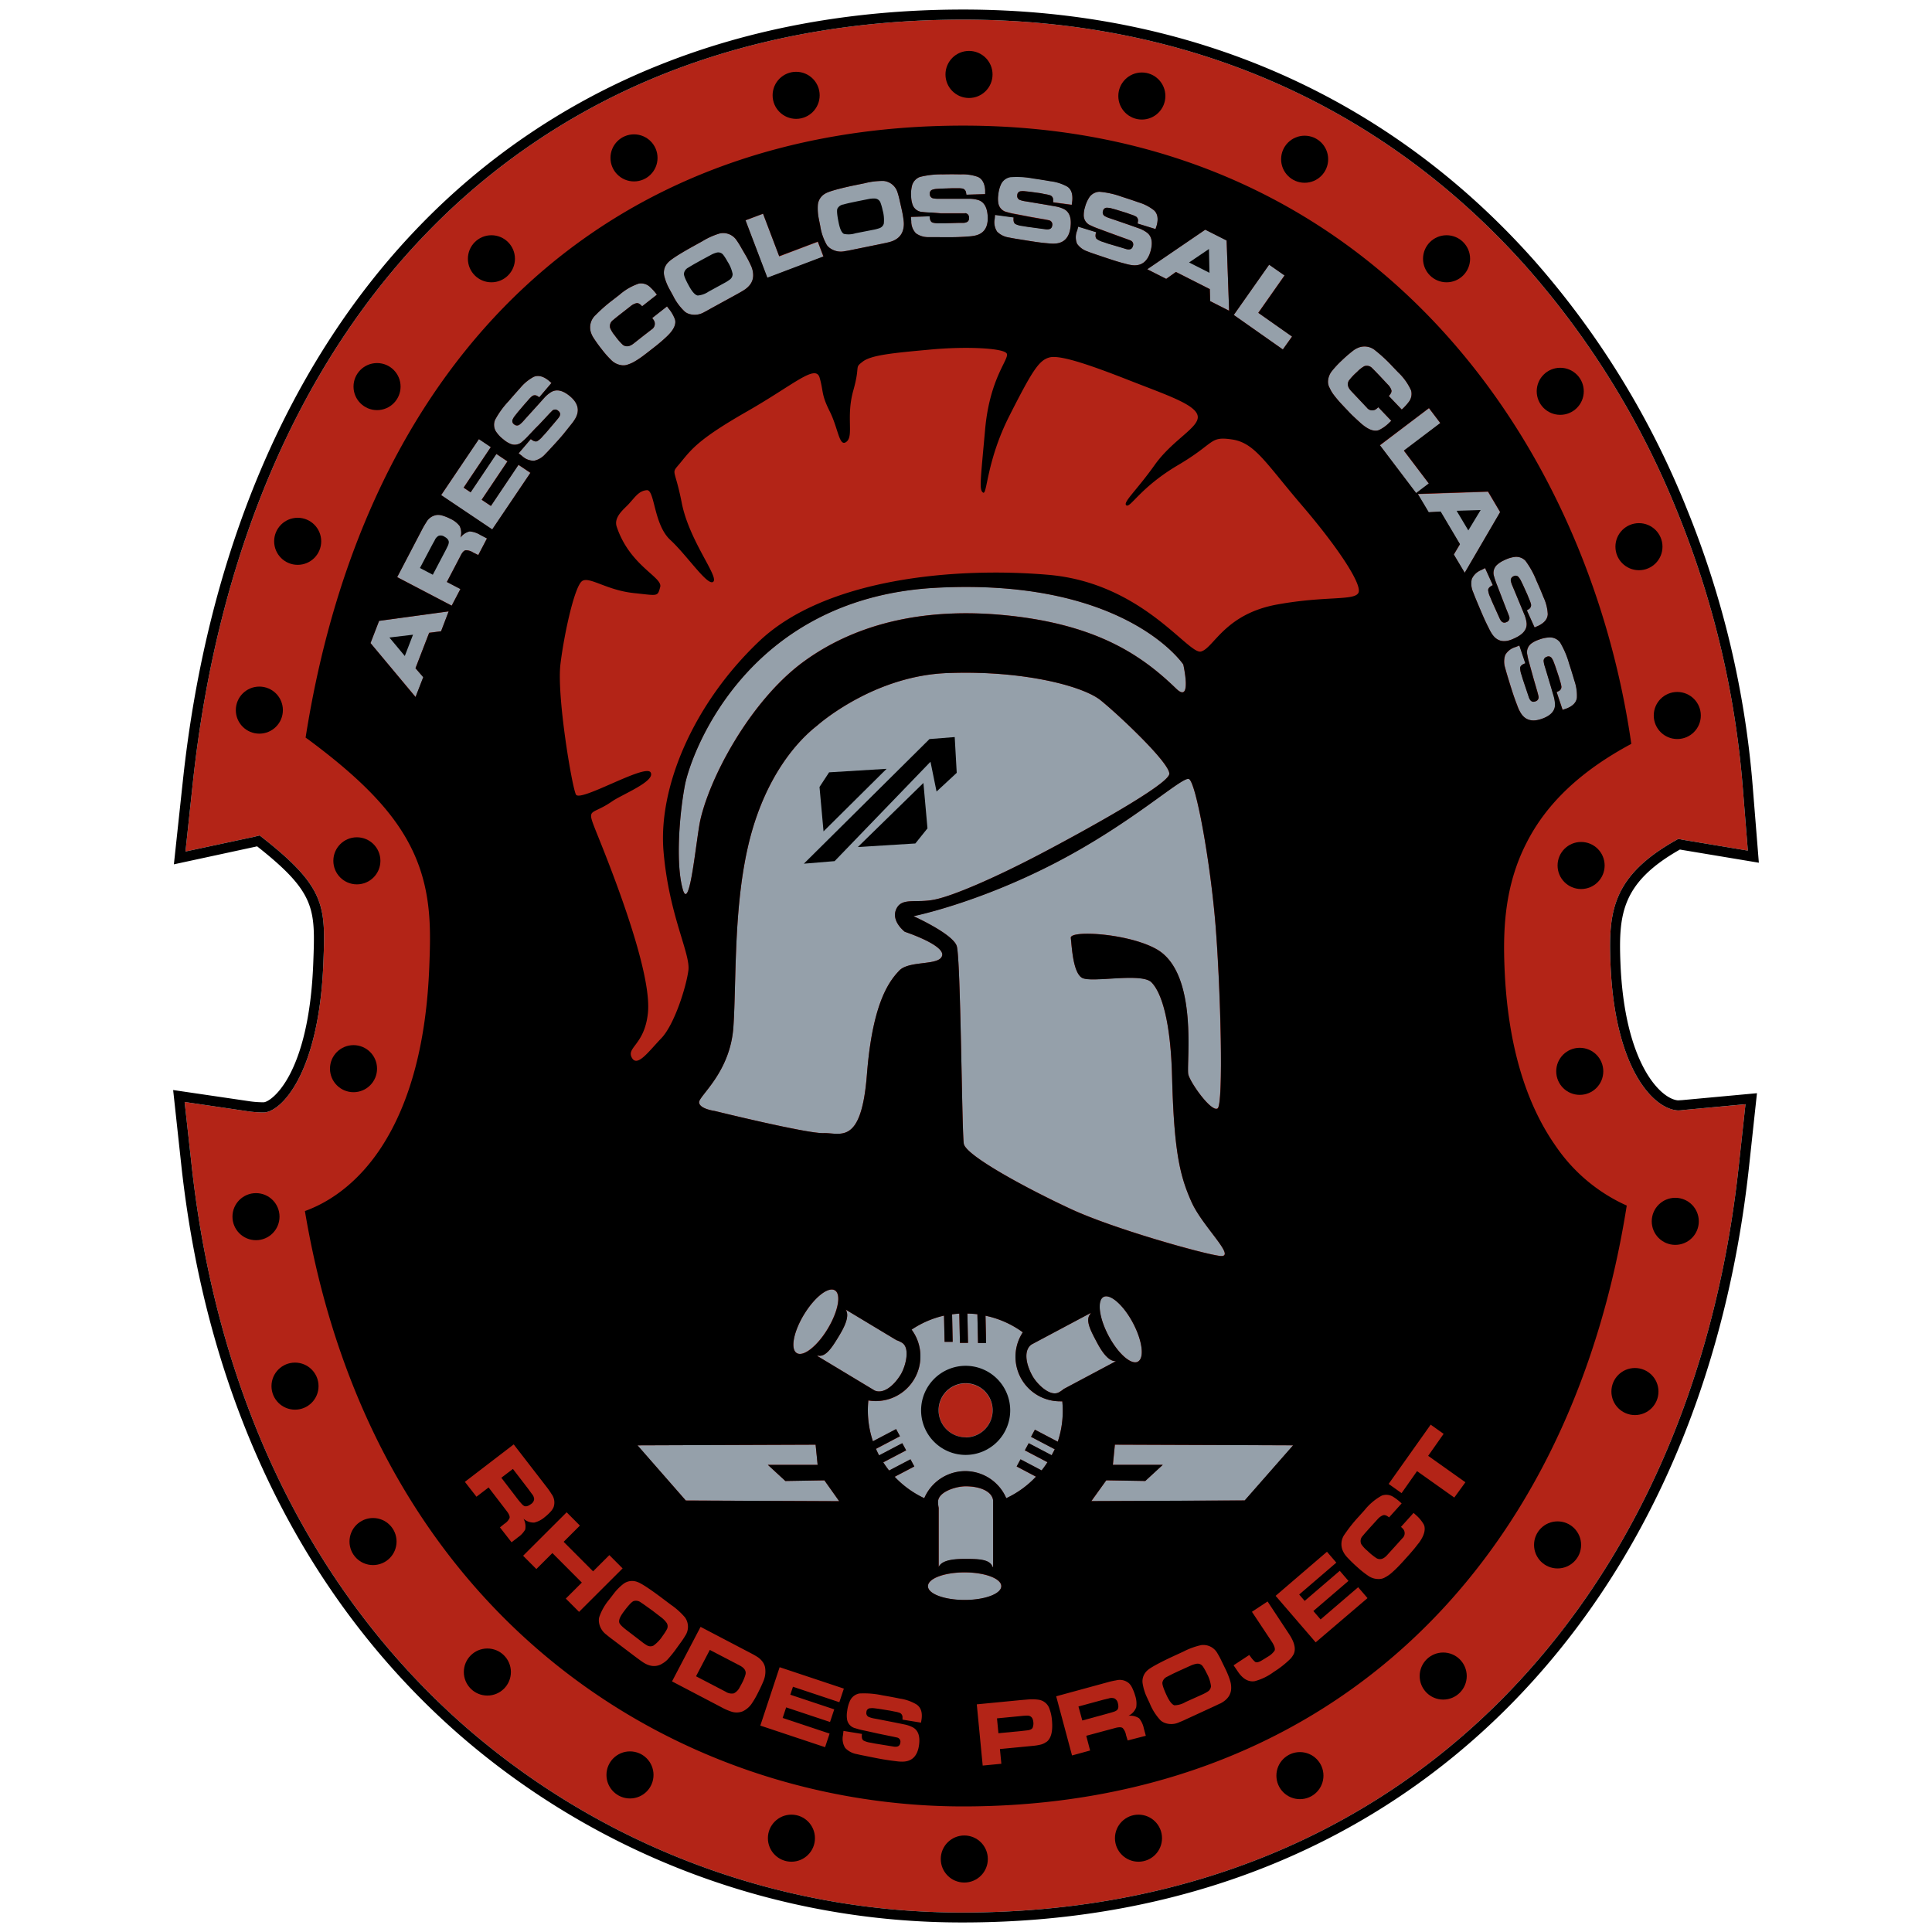 <svg xmlns="http://www.w3.org/2000/svg" viewBox="0 0 500 500"><defs><style>.cls-1{fill:#b32417;}.cls-2{fill:#95a0aa;}</style></defs><title>rhodes-project_COLOR</title><g id="n7"><path class="cls-1" d="M451.73,285.78,450,301.65c-6,55.92-27.19,103.63-61.22,138-35.86,36.19-84.11,55.31-139.54,55.31a195.33,195.33,0,0,1-128.71-48C80.81,412.2,56.29,362.08,49.64,302l-1.86-16.81,16.73,2.46a28.42,28.42,0,0,0,3.71.25c4.38,0,14.37-9.77,15.47-38.8.55-14.53.74-19.42-16-32.5l-.5-.39-.62.16-.88.21L48,220.37l1.93-18c6.31-58.63,27.26-107.79,60.6-142.18a175.42,175.42,0,0,1,60.67-40.81C194.75,9.9,221,5.08,249.27,5.08c58.12,0,108.53,22.13,145.77,64a219.29,219.29,0,0,1,39.15,63.64A239,239,0,0,1,451,203.47l1.34,16.67-16.5-2.75-1-.19-.48-.1-.43.24c-16.73,9.33-17.65,18.63-17.15,31.74,1,27.31,11,37.86,17.38,38.29h.12c.24,0,.67,0,1.32-.1Z"/></g><g id="n6"><path class="cls-1" d="M133.93,397.93l-1.55,1.19-3-3.85,1.14-.93a3.52,3.52,0,0,0,1.34-1.48q.18-.64-.73-1.81l-4.69-6.12-3.14,2.4-3-3.85,12.64-9.69L141.6,385a18.29,18.29,0,0,1,1.12,1.63,3.67,3.67,0,0,1,.56,3.39,3.88,3.88,0,0,1-.61,1,12.22,12.22,0,0,1-1.73,1.64,6.4,6.4,0,0,1-2.68,1.38,4,4,0,0,1-2.78-1,4.16,4.16,0,0,1,.44,2.81A6.08,6.08,0,0,1,133.93,397.93Z"/><polygon class="cls-1" points="146.42 413.69 150.57 409.56 142.95 401.91 138.8 406.05 135.37 402.62 146.64 391.37 150.07 394.81 145.86 399.01 153.48 406.65 157.69 402.45 161.12 405.88 149.85 417.13 146.42 413.69"/><path class="cls-1" d="M171.32,430.58q-2.43,1.38-5.19-.6-.4-.26-2-1.46l-5.55-4.2q-.94-.69-1.62-1.27a4.81,4.81,0,0,1-1.94-3.19,3.56,3.56,0,0,1,.05-1.33,14.17,14.17,0,0,1,2.56-4.54l1.26-1.64a13.55,13.55,0,0,1,2.51-2.51,3.74,3.74,0,0,1,3.41-.5q1.4.41,6,3.83l2.79,2.1a18.71,18.71,0,0,1,3.67,3.29,4.17,4.17,0,0,1,.1,4.7,21.49,21.49,0,0,1-1.29,1.93l-1.54,2.13q-1,1.29-1.76,2.13A6.06,6.06,0,0,1,171.32,430.58Z"/><path class="cls-1" d="M194.47,441a5.86,5.86,0,0,1-2.28,1.9,4.32,4.32,0,0,1-2.9.07,15.4,15.4,0,0,1-2.71-1.2l-12.66-6.63,7.39-14.11,13.12,6.87q.86.45,1.51.86a4.89,4.89,0,0,1,1.23,1.08,3.65,3.65,0,0,1,.82,1.63,6.36,6.36,0,0,1-.42,3.61q-.56,1.38-1.57,3.34A21.48,21.48,0,0,1,194.47,441Z"/><polygon class="cls-1" points="215.9 442.42 214.81 445.69 203.46 441.9 202.55 444.63 214.7 448.68 213.53 452.21 196.77 446.62 201.81 431.51 218.43 437.05 217.25 440.57 205.24 436.57 204.55 438.63 215.9 442.42"/><path class="cls-1" d="M238.52,444.8l-.17,1.06-4.79-.78,0-.59a1.21,1.21,0,0,0-.66-1.14,6.94,6.94,0,0,0-1.34-.35l-1.29-.26-2.8-.45-1.25-.16a4.18,4.18,0,0,0-1,0,1,1,0,0,0-1,1,1.1,1.1,0,0,0,.78,1.32,5.87,5.87,0,0,0,1,.29l1.24.23,4.39.86,2.55.52a8.22,8.22,0,0,1,2,.7q2.22,1.17,1.61,4.9-.7,4.14-4.55,4a10.79,10.79,0,0,1-1.39-.12q-1.58-.18-3.19-.45t-5.16-1q-1-.19-1.77-.38a5.37,5.37,0,0,1-3-1.59,4.47,4.47,0,0,1-.58-3.3l.13-1.11,4.79.78q-.19,1.27.38,1.7a5.3,5.3,0,0,0,1.76.55l1.35.26,3.51.57,1.27.21q1.5.2,1.65-1a1.1,1.1,0,0,0-.8-1.35l-1-.22-1-.2-2.86-.59-1.39-.31-2.39-.52a17.77,17.77,0,0,1-2.19-.57,2.82,2.82,0,0,1-2.17-2.43,6.83,6.83,0,0,1,.06-2.09,8.4,8.4,0,0,1,.84-2.83,3.32,3.32,0,0,1,2.34-1.65,22.43,22.43,0,0,1,5.92.48q2.38.4,4.5.84a11.71,11.71,0,0,1,4.3,1.5Q238.83,442.19,238.52,444.8Z"/><path class="cls-1" d="M270.85,450.8a4.31,4.31,0,0,1-1.84.8,12.66,12.66,0,0,1-1.52.24l-8.71.84.37,3.81-4.83.47-1.53-15.85,11.5-1.11,2-.17a11.68,11.68,0,0,1,2.35.07,3.49,3.49,0,0,1,3,2.48,10.87,10.87,0,0,1,.6,2.77Q272.65,449.44,270.85,450.8Z"/><path class="cls-1" d="M291.84,450.46l-.43-1.41a3.52,3.52,0,0,0-.86-1.8q-.52-.41-2,0l-7.43,2,1,3.81-4.68,1.28L273.34,439l13.56-3.7a18.41,18.41,0,0,1,1.93-.42,3.67,3.67,0,0,1,3.36.76,3.9,3.9,0,0,1,.73,1,12.22,12.22,0,0,1,.87,2.22,6.39,6.39,0,0,1,.26,3,4,4,0,0,1-2,2.18,4.17,4.17,0,0,1,2.76.66,6.07,6.07,0,0,1,1.22,2.64l.51,1.88Z"/><path class="cls-1" d="M315.66,440.94q-.42.23-2.23,1.06l-6.32,2.91q-1.05.51-1.88.82a4.82,4.82,0,0,1-3.73.2,3.54,3.54,0,0,1-1.15-.68,14.16,14.16,0,0,1-2.79-4.4L296.7,439a13.57,13.57,0,0,1-1-3.4,3.74,3.74,0,0,1,1.18-3.24q1-1,6.21-3.47l3.17-1.46a18.75,18.75,0,0,1,4.63-1.68,4.17,4.17,0,0,1,4.19,2.14,21.75,21.75,0,0,1,1.09,2.05l1.15,2.36q.67,1.47,1,2.56a6.07,6.07,0,0,1,.31,1.83Q318.7,439.45,315.66,440.94Z"/><path class="cls-1" d="M334.71,428.28a4.46,4.46,0,0,1-.79,1.09,24.83,24.83,0,0,1-4.27,3.36,14.46,14.46,0,0,1-4.94,2.4q-2.5.38-4.46-2.65l-1-1.46,4.05-2.67.34.44a6.75,6.75,0,0,0,1.19,1.34q.56.33,1.7-.36.88-.52,1.52-.94a5.41,5.41,0,0,0,1.8-1.58q.33-.68-.64-2.23L324,417.13l4.05-2.67,5.17,7.84q.55.84.74,1.15Q335.74,426.41,334.71,428.28Z"/><polygon class="cls-1" points="340.51 425.07 330.13 412.99 343.43 401.58 345.84 404.4 336.24 412.64 337.65 414.3 346.73 406.5 348.97 409.12 339.9 416.91 341.77 419.09 351.49 410.75 353.91 413.57 340.51 425.07"/><path class="cls-1" d="M367.08,399.48q-.87,1.18-1.86,2.3-.41.49-1.24,1.4-1.45,1.62-2.22,2.4t-1.56,1.47a8.4,8.4,0,0,1-1.61,1.13,3.25,3.25,0,0,1-1.9.5,4.6,4.6,0,0,1-2.55-.81,24.94,24.94,0,0,1-2.85-2.26,36.73,36.73,0,0,1-2.66-2.59,5.84,5.84,0,0,1-1-1.44,4.28,4.28,0,0,1,.4-4.51,38.81,38.81,0,0,1,3.69-4.62l1.48-1.65a14.76,14.76,0,0,1,4.44-3.72,3.38,3.38,0,0,1,2.82.26,13.39,13.39,0,0,1,2.29,1.78l-3.25,3.61q-.93-.77-1.57-.55a3.6,3.6,0,0,0-1.38,1l-2,2.2q-1.52,1.69-1.83,2.1a1.9,1.9,0,0,0-.41,2.18,8,8,0,0,0,1.58,1.71,15.61,15.61,0,0,0,2.39,1.94q1.35.7,2.71-.81l2.16-2.38,1.8-2a1.72,1.72,0,0,0,.06-2.53l-.42-.41,3.25-3.61.58.52a9.58,9.58,0,0,1,2,2.37,2.17,2.17,0,0,1,.29,1Q368.83,397.15,367.08,399.48Z"/><polygon class="cls-1" points="376.38 387.6 366.74 380.77 362.71 386.45 359.35 384.08 370.23 368.74 373.59 371.12 369.55 376.81 379.19 383.64 376.38 387.6"/></g><g id="n5"><polygon class="cls-2" points="388.23 132.56 379.06 148.27 376.24 143.54 377.82 140.87 372.79 132.43 369.71 132.6 366.89 127.88 385.07 127.27 388.23 132.56"/><polygon class="cls-2" points="369.81 105.65 372.75 109.52 363.33 116.66 369.77 125.16 366.5 127.65 357.12 115.27 369.81 105.65"/><path class="cls-2" d="M343.7,98.51a4.6,4.6,0,0,1,1-2.48,24.92,24.92,0,0,1,2.48-2.67A36.65,36.65,0,0,1,350,90.9a5.82,5.82,0,0,1,1.51-.91,4.28,4.28,0,0,1,4.46.75,38.74,38.74,0,0,1,4.32,4l1.53,1.6a14.78,14.78,0,0,1,3.37,4.71,3.38,3.38,0,0,1-.47,2.79,13.43,13.43,0,0,1-1.95,2.15l-3.35-3.51q.84-.87.67-1.52a3.6,3.6,0,0,0-.94-1.46l-2-2.14q-1.56-1.64-1.95-2a1.91,1.91,0,0,0-2.14-.58,8,8,0,0,0-1.83,1.45,15.66,15.66,0,0,0-2.12,2.24q-.8,1.29.6,2.76l2.2,2.33,1.84,1.95a1.72,1.72,0,0,0,2.52.26l.44-.38,3.35,3.51-.57.54a9.54,9.54,0,0,1-2.51,1.81,2.16,2.16,0,0,1-1,.21q-1.61,0-3.8-1.93-1.11-1-2.16-2-.46-.44-1.3-1.34-1.51-1.57-2.23-2.39t-1.35-1.66a8.39,8.39,0,0,1-1-1.69A3.25,3.25,0,0,1,343.7,98.51Z"/><polygon class="cls-2" points="328.45 68.48 332.42 71.27 325.63 80.94 334.36 87.08 332 90.44 319.3 81.51 328.45 68.48"/><polygon class="cls-2" points="317.44 62.22 318.09 80.4 313.18 77.91 313.09 74.81 304.33 70.37 301.81 72.16 296.9 69.67 311.94 59.43 317.44 62.22"/><path class="cls-2" d="M278.75,59.71l.28-1.08,4.64,1.43q-.37,1.23.14,1.74a5.32,5.32,0,0,0,1.67.79l1.31.45,3.4,1,1.23.38q1.46.41,1.77-.76a1.1,1.1,0,0,0-.61-1.45l-.92-.35-.93-.33-2.75-1-1.33-.49-2.29-.85a17.82,17.82,0,0,1-2.09-.87,2.82,2.82,0,0,1-1.81-2.71,6.83,6.83,0,0,1,.34-2.06A8.41,8.41,0,0,1,282,50.94a3.32,3.32,0,0,1,2.55-1.31,22.46,22.46,0,0,1,5.8,1.3q2.3.73,4.34,1.45a11.7,11.7,0,0,1,4,2.08q1.34,1.28.68,3.82l-.32,1-4.64-1.43.1-.58a1.21,1.21,0,0,0-.5-1.22,6.85,6.85,0,0,0-1.28-.53l-1.24-.44-2.71-.84-1.22-.33a4.17,4.17,0,0,0-1-.14,1,1,0,0,0-1.1.81,1.1,1.1,0,0,0,.59,1.42,5.83,5.83,0,0,0,1,.43l1.2.4,4.23,1.46,2.45.87a8.25,8.25,0,0,1,1.85,1q2,1.46.92,5.07-1.27,4-5.06,3.34a10.84,10.84,0,0,1-1.36-.31q-1.54-.39-3.1-.89t-5-1.67q-1-.33-1.7-.62a5.36,5.36,0,0,1-2.74-2A4.47,4.47,0,0,1,278.75,59.71Z"/><path class="cls-2" d="M257.41,56.69l.1-1.11,4.81.65q-.16,1.28.43,1.69a5.3,5.3,0,0,0,1.78.51l1.36.22,3.52.48,1.27.17q1.5.16,1.63-1a1.1,1.1,0,0,0-.84-1.33l-1-.2-1-.17-2.88-.51-1.4-.27-2.4-.46a17.79,17.79,0,0,1-2.21-.51,2.82,2.82,0,0,1-2.23-2.38,6.85,6.85,0,0,1,0-2.09,8.42,8.42,0,0,1,.76-2.85,3.32,3.32,0,0,1,2.3-1.72,22.44,22.44,0,0,1,5.93.33q2.39.34,4.52.72a11.71,11.71,0,0,1,4.34,1.39q1.53,1,1.3,3.66l-.14,1.06-4.81-.65V51.7a1.21,1.21,0,0,0-.69-1.12,6.89,6.89,0,0,0-1.35-.32L269.28,50l-2.81-.38-1.25-.13a4.19,4.19,0,0,0-1,0,1,1,0,0,0-.95,1,1.1,1.1,0,0,0,.81,1.3,5.81,5.81,0,0,0,1,.26l1.24.2,4.41.74,2.56.45a8.25,8.25,0,0,1,2,.64q2.25,1.11,1.74,4.85-.59,4.16-4.44,4.12a10.83,10.83,0,0,1-1.39-.08q-1.59-.13-3.2-.37t-5.19-.82q-1-.17-1.77-.33a5.36,5.36,0,0,1-3-1.51A4.47,4.47,0,0,1,257.41,56.69Z"/><path class="cls-2" d="M249.76,55.16l-1,0h-1l-2.92,0-1.42,0L241,55a17.84,17.84,0,0,1-2.26-.14,2.82,2.82,0,0,1-2.6-2,6.84,6.84,0,0,1-.34-2.06,8.41,8.41,0,0,1,.28-2.94,3.32,3.32,0,0,1,2-2.07,22.45,22.45,0,0,1,5.9-.66q2.41-.06,4.58,0a11.7,11.7,0,0,1,4.51.65q1.68.77,1.89,3.39l0,1.07-4.85.15-.1-.58a1.21,1.21,0,0,0-.87-1,6.88,6.88,0,0,0-1.38-.09h-1.31l-2.84.09-1.26.08a4.18,4.18,0,0,0-.95.18,1,1,0,0,0-.77,1.13,1.1,1.1,0,0,0,1,1.15,5.83,5.83,0,0,0,1.08.09h5.73l2.6,0a8.23,8.23,0,0,1,2.07.31q2.4.72,2.52,4.5.11,4.2-3.69,4.8a10.86,10.86,0,0,1-1.39.15q-1.59.13-3.22.17t-5.25,0q-1,0-1.81,0a5.37,5.37,0,0,1-3.24-1,4.47,4.47,0,0,1-1.2-3.13l-.09-1.11,4.85-.15q.05,1.29.7,1.6a5.3,5.3,0,0,0,1.84.21h1.38l3.55-.11,1.29,0q1.51-.09,1.43-1.29A1.1,1.1,0,0,0,249.76,55.16Z"/><path class="cls-2" d="M211.66,53a3.74,3.74,0,0,1,1.89-2.89q1.23-.77,6.84-2l3.42-.7a18.72,18.72,0,0,1,4.89-.58,4.17,4.17,0,0,1,3.59,3,21.58,21.58,0,0,1,.59,2.25l.58,2.56q.32,1.59.43,2.73a6,6,0,0,1-.11,1.85q-.58,2.74-3.89,3.5-.46.12-2.41.52l-6.82,1.39q-1.14.25-2,.37a4.82,4.82,0,0,1-3.67-.65,3.56,3.56,0,0,1-1-.92,14.17,14.17,0,0,1-1.71-4.93l-.4-2A13.55,13.55,0,0,1,211.66,53Z"/><polygon class="cls-2" points="197.47 55.32 201.66 66.37 211.64 62.59 213.09 66.44 198.57 71.94 192.94 57.04 197.47 55.32"/><path class="cls-2" d="M172.83,68q.95-1.11,5.94-3.91l3.05-1.69a18.73,18.73,0,0,1,4.5-2,4.17,4.17,0,0,1,4.34,1.83,21.59,21.59,0,0,1,1.24,2l1.32,2.27q.78,1.42,1.23,2.47a6.06,6.06,0,0,1,.45,1.8q.27,2.78-2.67,4.5-.4.26-2.15,1.22L184,79.82q-1,.58-1.82,1a4.81,4.81,0,0,1-3.7.47,3.56,3.56,0,0,1-1.2-.59,14.18,14.18,0,0,1-3.1-4.19l-1-1.82a13.55,13.55,0,0,1-1.28-3.31A3.74,3.74,0,0,1,172.83,68Z"/><path class="cls-2" d="M154.14,81.54a38.72,38.72,0,0,1,4.44-3.9l1.75-1.36a14.78,14.78,0,0,1,5-2.89,3.38,3.38,0,0,1,2.73.74A13.41,13.41,0,0,1,170,76.27l-3.82,3q-.78-.92-1.45-.81a3.59,3.59,0,0,0-1.54.79l-2.33,1.82q-1.79,1.4-2.17,1.75a1.9,1.9,0,0,0-.78,2.08,8,8,0,0,0,1.26,2,15.6,15.6,0,0,0,2,2.33q1.21.92,2.81-.33l2.54-2,2.12-1.64a1.72,1.72,0,0,0,.5-2.48l-.34-.48,3.82-3,.48.62a9.55,9.55,0,0,1,1.55,2.67,2.16,2.16,0,0,1,.11,1q-.16,1.61-2.29,3.59-1.06,1-2.23,1.95-.49.41-1.47,1.16-1.71,1.35-2.6,2t-1.79,1.18a8.41,8.41,0,0,1-1.78.83,3.25,3.25,0,0,1-2,.17,4.6,4.6,0,0,1-2.37-1.24,24.91,24.91,0,0,1-2.41-2.72,36.72,36.72,0,0,1-2.17-3,5.83,5.83,0,0,1-.76-1.6A4.28,4.28,0,0,1,154.14,81.54Z"/><path class="cls-2" d="M128.13,108.65a22.41,22.41,0,0,1,3.48-4.81q1.57-1.83,3-3.41a11.71,11.71,0,0,1,3.51-2.9q1.7-.73,3.78.88l.82.7-3.15,3.7-.5-.32a1.21,1.21,0,0,0-1.32,0,6.9,6.9,0,0,0-1,1l-.89,1-1.84,2.16-.79,1a4.15,4.15,0,0,0-.51.82,1,1,0,0,0,.31,1.33,1.1,1.1,0,0,0,1.54,0,5.83,5.83,0,0,0,.79-.74l.84-.94,3-3.31L141,102.8a8.25,8.25,0,0,1,1.62-1.32q2.14-1.29,5,1.16,3.18,2.75,1.07,6a10.72,10.72,0,0,1-.82,1.13q-1,1.26-2,2.5t-3.5,3.92q-.69.77-1.24,1.31a5.36,5.36,0,0,1-2.91,1.74A4.46,4.46,0,0,1,135.1,118l-.88-.68,3.15-3.69q1,.82,1.65.55a5.3,5.3,0,0,0,1.39-1.22l.92-1,2.3-2.71.83-1q1-1.18,0-1.93a1.1,1.1,0,0,0-1.57,0l-.69.7-.67.72-2,2.14-1,1-1.68,1.77a17.7,17.7,0,0,1-1.62,1.58,2.82,2.82,0,0,1-3.21.6,6.82,6.82,0,0,1-1.76-1.13,8.41,8.41,0,0,1-2-2.18A3.32,3.32,0,0,1,128.13,108.65Z"/><polygon class="cls-2" points="123.94 113.62 127.02 115.69 119.96 126.2 121.77 127.42 128.43 117.48 131.29 119.41 124.63 129.34 127.02 130.94 134.16 120.31 137.24 122.38 127.39 137.04 114.17 128.16 123.94 113.62"/><polygon class="cls-2" points="114.15 163.35 111.06 163.75 107.52 172.92 109.55 175.24 107.57 180.37 95.89 166.43 98.11 160.68 116.13 158.22 114.15 163.35"/><path class="cls-2" d="M119.22,143.77l-3.57,6.83,3.5,1.83-2.25,4.3-14.11-7.38,6.51-12.46a18.51,18.51,0,0,1,1-1.7,3.67,3.67,0,0,1,2.84-1.94,3.88,3.88,0,0,1,1.2.12,12.21,12.21,0,0,1,2.22.88,6.39,6.39,0,0,1,2.38,1.85,4,4,0,0,1,.23,3,4.17,4.17,0,0,1,2.36-1.58,6.08,6.08,0,0,1,2.77.91l1.73.9-2.25,4.3-1.32-.65a3.52,3.52,0,0,0-1.9-.59Q119.89,142.45,119.22,143.77Z"/><path class="cls-2" d="M386,163.86a10.81,10.81,0,0,1-.67-1.23q-.73-1.42-1.39-2.91t-2.05-4.83q-.4-1-.66-1.68a5.37,5.37,0,0,1-.33-3.37,4.47,4.47,0,0,1,2.44-2.31l1-.51,2,4.42q-1.17.54-1.21,1.26a5.3,5.3,0,0,0,.51,1.78l.53,1.27,1.46,3.24.53,1.17q.66,1.36,1.74.83a1.1,1.1,0,0,0,.68-1.42q-.08-.25-.34-.92l-.37-.91L388.81,155l-.51-1.33-.88-2.28a17.86,17.86,0,0,1-.73-2.14,2.82,2.82,0,0,1,.83-3.15,6.84,6.84,0,0,1,1.77-1.11,8.4,8.4,0,0,1,2.82-.87,3.32,3.32,0,0,1,2.67,1,22.47,22.47,0,0,1,2.87,5.2q1,2.2,1.79,4.21a11.7,11.7,0,0,1,1.12,4.41q-.07,1.85-2.41,3l-1,.44-2-4.42.5-.31a1.21,1.21,0,0,0,.59-1.18,6.83,6.83,0,0,0-.45-1.31l-.49-1.22-1.17-2.59-.55-1.13a4.2,4.2,0,0,0-.53-.81,1,1,0,0,0-1.34-.28,1.1,1.1,0,0,0-.67,1.38,5.85,5.85,0,0,0,.33,1l.49,1.16,1.71,4.13,1,2.41a8.23,8.23,0,0,1,.51,2q.25,2.49-3.19,4Q388,167.14,386,163.86Z"/><path class="cls-2" d="M393.25,183.93a10.8,10.8,0,0,1-.54-1.29q-.58-1.48-1.09-3t-1.56-5q-.3-1-.49-1.74a5.36,5.36,0,0,1,0-3.39,4.46,4.46,0,0,1,2.66-2.05l1-.4,1.54,4.6q-1.22.42-1.33,1.13a5.31,5.31,0,0,0,.33,1.82l.4,1.32,1.13,3.37.41,1.22q.52,1.42,1.65,1a1.1,1.1,0,0,0,.82-1.34q-.06-.26-.25-1l-.27-.94-.81-2.8-.38-1.37-.65-2.36a17.8,17.8,0,0,1-.52-2.2,2.82,2.82,0,0,1,1.14-3.05,6.83,6.83,0,0,1,1.87-.92,8.41,8.41,0,0,1,2.9-.58,3.32,3.32,0,0,1,2.56,1.3,22.45,22.45,0,0,1,2.33,5.46q.75,2.29,1.35,4.37a11.72,11.72,0,0,1,.67,4.5q-.25,1.83-2.7,2.78l-1,.34-1.54-4.6.53-.26a1.21,1.21,0,0,0,.7-1.12,6.86,6.86,0,0,0-.31-1.35l-.37-1.26-.9-2.69-.44-1.18a4.14,4.14,0,0,0-.44-.86,1,1,0,0,0-1.3-.42,1.1,1.1,0,0,0-.81,1.31,5.82,5.82,0,0,0,.23,1.06l.37,1.2,1.28,4.28.73,2.5a8.25,8.25,0,0,1,.3,2.07q0,2.5-3.58,3.7Q394.92,187.4,393.25,183.93Z"/></g><g id="n4"><path class="cls-2" d="M232.71,251.2c-2.61,2.74-6.92,8.36-8.36,26.9s-6.92,15-11.23,15.15-28.2-5.74-28.2-5.74-3.92-.52-4-2.22,8.09-7.7,8.88-19.58,0-30.81,3.92-47.26,11.88-26.11,17.76-30.68c0,0,14.23-12.8,33.55-13.58s35.12,3.26,39.82,7.05,18,16.32,17.76,19.06S280.89,214.9,269.27,221,246.95,231.74,242,232.79s-8.62-.65-10.05,2.48,2.22,5.88,2.22,5.88,10.31,3.39,9.66,6.14S235.33,248.45,232.71,251.2Z"/><path class="cls-2" d="M176.7,230.17c-1.83-6.27-1-18.8.52-26.9s15.93-48.57,65-51.18,64,19.85,64,19.85,2.35,10.31-1.83,6.27c-8.38-8.12-19.58-16.19-42.3-18.8s-40.74,2.06-54.05,11.75-24,29-26.77,40.87C180.2,216.69,178.53,236.44,176.7,230.17Z"/><path class="cls-2" d="M236.37,237.09s16.32-3.26,36.56-13.71,32.9-22.46,34.73-21.8,5.61,21.67,6.92,38,2.09,46.22.52,47.26-6.92-6.4-7.57-8.75,2.81-26-8.09-32.38c-7.18-4.18-22.59-5.09-22.33-3s.52,8.88,2.87,10.31,15.41-1.44,18,1.18,5,9.92,5.35,24.81c.51,19.32,2.09,25.46,5,32s12,14.62,7.31,14-27.55-7.05-38.52-12.14S249.95,299.11,249.43,296s-.78-48-1.83-51.18S236.37,237.09,236.37,237.09Z"/></g><g id="n3"><path class="cls-1" d="M150.68,150.36c1.91-1.22,6.32,2.39,13.4,3.13,6.24.65,6.09,1,6.79-1.57S163,146.5,159.6,136.3c-.83-2.48,1.91-4.57,3-5.74,1.78-1.91,2.7-3.53,4.79-3.7s1.74,8.88,6.09,12.88,9.75,12.19,11.14,10.79-6.27-10.62-8.18-20.37-3-7.14-.17-10.62,4.87-6.09,17.06-13.06,17.76-12.36,18.8-8.7.35,4.18,2.61,8.7,2.44,9.4,4.35,7.83-.17-6.44,1.74-13.23.17-5.74,2.44-7.49,8.18-2.26,17.58-3.13,18.8-.35,19.67,1-4.35,6.09-5.57,19.67-1.57,15.67-.52,16.36.87-8.18,6.79-19.85,7.66-14.45,10.44-15.15,10.79,2.09,20.54,5.92,17.23,6.27,17.76,9.23-6.44,6.09-11.14,12.71-8.36,9.75-7.31,10.44,3.66-4.7,13.4-10.44,8-7.49,13.93-6.62,8.7,6.09,18.1,17.06,15.67,20.54,14.62,22.63-8.41.75-20.89,3c-13.75,2.44-16.54,11.32-19.85,12.19s-15.15-17.76-39.52-19.85-57.8,1-74.86,17.23-26.11,37.78-24.72,54.31,7,26.46,6.44,30.81-3.66,14.1-7,17.58-6.27,7.66-7.66,5,3.31-3.31,4.18-11.49-5.11-26.5-13.06-46.13c-3-7.53-2-4.66,3.83-8.7,2.55-1.77,11.32-5.22,9.92-7.49s-18.28,7.83-19.32,5.74-5-25.59-4-33.77S148.76,151.58,150.68,150.36Z"/></g><g id="n2"><polygon class="cls-2" points="211.08 373.88 211.61 379.1 198.72 379.1 203.25 383.28 213.35 383.11 217.18 388.5 177.49 388.33 164.95 374.05 211.08 373.88"/><ellipse class="cls-2" cx="211.13" cy="342.03" rx="9.49" ry="3.57" transform="translate(-190.81 345.26) rotate(-58.77)"/><path class="cls-2" d="M211.54,350.93l.07-.12c2.05.49,3.62-1.94,5.42-4.9,1.16-1.92,3.07-5.23,1.82-7h0L232,346.83a7.15,7.15,0,0,1,1.42.66c2.18,1.32,1,6-.28,8.18-1.95,3.21-4.67,5.15-6.81,4.18v0Z"/><ellipse class="cls-2" cx="290.03" cy="344.01" rx="3.57" ry="9.49" transform="translate(-127.64 176.64) rotate(-28.03)"/><path class="cls-2" d="M267,347.93v0l15.21-8.1.06.12c-1.47,1.51-.18,4.1,1.45,7.16,1.05,2,2.92,5.31,5.11,5.15h0l-13.54,7.21a7.15,7.15,0,0,1-1.29.88c-2.25,1.2-5.69-2.17-6.89-4.42C265.32,352.61,265,349.28,267,347.93Z"/><polygon class="cls-2" points="286.29 383.11 296.38 383.28 300.91 379.1 288.03 379.1 288.55 373.88 334.68 374.05 322.15 388.33 282.46 388.5 286.29 383.11"/><ellipse class="cls-2" cx="249.64" cy="410.52" rx="9.49" ry="3.57"/><path class="cls-2" d="M242.77,388.68c0-2.55,4.59-4,7.14-4,3.76,0,6.83,1.32,7.11,3.66h0v17.23h-.14c-.64-2-3.53-2.09-7-2.09-2.24,0-6.06.08-6.95,2.09h0V390.23A7.15,7.15,0,0,1,242.77,388.68Z"/><path class="cls-2" d="M272.16,376.63l-5.93-3.11-1,1.85,5.85,3.07a25.17,25.17,0,0,1-1.51,2.12l-5.46-2.87-1,1.85,5,2.64a25.2,25.2,0,0,1-7.69,5.57,11.54,11.54,0,0,0-21.22,0,25.2,25.2,0,0,1-7.66-5.54l5.09-2.67-1-1.85-5.53,2.9a25.18,25.18,0,0,1-1.51-2.12l5.92-3.1-1-1.85-6,3.15q-.44-.83-.81-1.69l6.21-3.26-1-1.85-6,3.15a25.06,25.06,0,0,1-1.31-8,25.41,25.41,0,0,1,.13-2.57A11.54,11.54,0,0,0,238.2,351a11.48,11.48,0,0,0-2.28-6.89,25,25,0,0,1,8.39-3.63l.15,6.79,2.09,0-.15-7.12q.93-.13,1.87-.19l.16,7.58,2.09,0-.16-7.59a25.3,25.3,0,0,1,2.59.17l.16,7.45,2.09,0-.15-7.06a25,25,0,0,1,9.65,4.29,11.53,11.53,0,0,0,9.64,17.86h.58c.08.81.12,1.62.12,2.45a25.06,25.06,0,0,1-1.29,8l-5.92-3.11-1,1.85,6.14,3.22Q272.6,375.8,272.16,376.63Z"/></g><g id="n1"><circle class="cls-1" cx="249.9" cy="365" r="6.96"/></g><g id="Base"><path d="M434.24,284.77c-4.47-.38-13.88-9.55-14.88-35.78-.47-12.4.33-20.59,15.4-29.13l.63.11,19.8,3.3-1.61-20a241.57,241.57,0,0,0-17-71.51A221.89,221.89,0,0,0,397,67.35C359.23,24.9,308.15,2.47,249.27,2.47c-28.58,0-55.18,4.89-79.06,14.53A178,178,0,0,0,108.64,58.4c-33.75,34.81-55,84.5-61.32,143.71L45,223.69l21.2-4.58.34-.08c15.22,12,15.06,16.21,14.54,30C80,278.58,70,285.27,68.21,285.27a25.64,25.64,0,0,1-3.32-.22l-20.08-2.95L47,302.28C53.77,363,78.6,413.73,118.83,448.91a197.94,197.94,0,0,0,130.43,48.62c56.14,0,105-19.39,141.39-56.09,34.44-34.76,55.87-83,62-139.52l2.05-19-19.35,1.79Zm17.49,1L450,301.65c-6,55.92-27.19,103.63-61.22,138-35.86,36.19-84.11,55.31-139.54,55.31a195.33,195.33,0,0,1-128.71-48C80.81,412.2,56.29,362.08,49.64,302l-1.86-16.81,16.73,2.46a28.42,28.42,0,0,0,3.71.25c4.38,0,14.37-9.77,15.47-38.8.55-14.53.74-19.42-16-32.5l-.5-.39-.62.16-.88.21L48,220.37l1.93-18c6.31-58.63,27.26-107.79,60.6-142.18a175.42,175.42,0,0,1,60.67-40.81C194.75,9.9,221,5.08,249.27,5.08c58.12,0,108.53,22.13,145.77,64a219.29,219.29,0,0,1,39.15,63.64A239,239,0,0,1,451,203.47l1.34,16.67-16.5-2.75-1-.19-.48-.1-.43.24c-16.73,9.33-17.65,18.63-17.15,31.74,1,27.31,11,37.86,17.38,38.29h.12c.24,0,.67,0,1.32-.1Z"/><polygon points="229.45 198.97 214.57 199.88 212.09 203.67 213.13 215.16 229.45 198.97"/><polygon points="242.38 204.85 247.6 200.01 247.08 190.75 240.55 191.27 208.04 223.52 216 222.86 240.81 197.14 242.38 204.85"/><path d="M191.38,431l-7.68-4-3.57,6.82,7.68,4a2.78,2.78,0,0,0,2.13.41,3.49,3.49,0,0,0,1.52-1.61q.37-.65.63-1.15a12.13,12.13,0,0,0,.81-2Q193.35,432,191.38,431Z"/><path d="M180.57,76.48a5.87,5.87,0,0,0,2.8-1l4-2.19a10.9,10.9,0,0,0,1.48-.92,1.74,1.74,0,0,0,.75-1.49,9.23,9.23,0,0,0-1.34-3.22A13,13,0,0,0,187.21,66a1.63,1.63,0,0,0-1.72-.63,6.73,6.73,0,0,0-1.45.57l-2.73,1.48-1.53.85q-.85.49-1.68,1A2.08,2.08,0,0,0,177,70.81q-.06.79,1.51,3.56Q179.65,76.33,180.57,76.48Z"/><path d="M265.87,444q-.69,0-2.06.15l-5.79.56.37,3.85,6.08-.59,1.5-.17q1.05-.16,1.28-.68a3,3,0,0,0,.17-1.5Q267.24,444,265.87,444Z"/><polygon points="240.03 214.38 238.98 202.63 222.01 219.21 236.89 218.29 240.03 214.38"/><path d="M171.32,418.72l-2.46-1.89-1.4-1q-.79-.58-1.61-1.12a2.08,2.08,0,0,0-1.85-.36q-.75.27-2.64,2.83-1.34,1.81-1.1,2.72.16.67,2.1,2.13l3.63,2.78a10.87,10.87,0,0,0,1.44,1,1.74,1.74,0,0,0,1.67.08,9.23,9.23,0,0,0,2.4-2.54,13.07,13.07,0,0,0,1.06-1.64,1.63,1.63,0,0,0-.12-1.83A6.76,6.76,0,0,0,171.32,418.72Z"/><polygon points="106.89 164.26 100.78 164.99 104.76 169.77 106.89 164.26"/><path d="M115,138.88a1.75,1.75,0,0,0-1.49-.21,2.29,2.29,0,0,0-1,1.14l-.69,1.24L108.68,147l3.33,1.74,3.15-6q.34-.63.69-1.38a2.69,2.69,0,0,0,.3-1Q116.18,139.53,115,138.88Z"/><path d="M249.9,353.47A11.53,11.53,0,1,0,261.44,365,11.53,11.53,0,0,0,249.9,353.47Zm0,18.5a7,7,0,1,1,7-7A7,7,0,0,1,249.9,372Z"/><path d="M137.42,389.25a1.76,1.76,0,0,0,.82-1.26,2.29,2.29,0,0,0-.61-1.39l-.83-1.15-4.06-5.29-3,2.28,4.13,5.39q.43.58,1,1.21a2.69,2.69,0,0,0,.76.69Q136.31,390.08,137.42,389.25Z"/><path d="M218.4,60.53a5.87,5.87,0,0,0,3-.16l4.49-.88a10.86,10.86,0,0,0,1.68-.43,1.74,1.74,0,0,0,1.16-1.2,9.24,9.24,0,0,0-.31-3.48,13,13,0,0,0-.53-1.88,1.63,1.63,0,0,0-1.45-1.12,6.74,6.74,0,0,0-1.55.11l-3,.6-1.71.36q-1,.21-1.91.47A2.08,2.08,0,0,0,216.72,54q-.29.74.37,3.85Q217.57,60.1,218.4,60.53Z"/><polygon points="383.19 132 376.97 132.19 380 137.27 383.19 132"/><path d="M422.18,192.51c-11.39-79.41-68.43-160-172.91-160-91.76,0-154.55,58.88-170.18,158.38l.74.52c14.58,10.82,22.7,19.54,27.15,29.16,4.85,10.48,4.46,20.62,4.12,29.57-.74,19.42-4.87,35.09-12.28,46.56-5.28,8.18-12.23,13.94-19.91,16.72C96.79,419.72,176,467.5,249.27,467.5,340.93,467.5,405.75,408.29,421,312a44,44,0,0,1-18.37-15.39c-8.07-11.48-12.54-27.1-13.27-46.45-.37-9.6,0-20.9,5.69-32C400.24,207.9,409.14,199.5,422.18,192.51Zm-33.94-60-9.17,15.71-2.82-4.73,1.59-2.67-5-8.44-3.08.17-2.82-4.73,18.18-.61Zm-18.42-26.91,2.93,3.87-9.42,7.13,6.45,8.51-3.28,2.48-9.38-12.38ZM343.7,98.51a4.6,4.6,0,0,1,1-2.48,24.92,24.92,0,0,1,2.48-2.67A36.65,36.65,0,0,1,350,90.9a5.82,5.82,0,0,1,1.51-.91,4.28,4.28,0,0,1,4.46.75,38.74,38.74,0,0,1,4.32,4l1.53,1.6a14.78,14.78,0,0,1,3.37,4.71,3.38,3.38,0,0,1-.47,2.79,13.43,13.43,0,0,1-1.95,2.15l-3.35-3.51q.84-.87.67-1.52a3.6,3.6,0,0,0-.94-1.46l-2-2.14q-1.56-1.64-1.95-2a1.91,1.91,0,0,0-2.14-.58,8,8,0,0,0-1.83,1.45,15.66,15.66,0,0,0-2.12,2.24q-.8,1.29.6,2.76l2.2,2.33,1.84,1.95a1.72,1.72,0,0,0,2.52.26l.44-.38,3.35,3.51-.57.54a9.54,9.54,0,0,1-2.51,1.81,2.16,2.16,0,0,1-1,.21q-1.61,0-3.8-1.93-1.11-1-2.16-2-.46-.44-1.3-1.34-1.51-1.57-2.23-2.39t-1.35-1.66a8.39,8.39,0,0,1-1-1.69A3.25,3.25,0,0,1,343.7,98.51Zm-15.25-30,4,2.79-6.79,9.67,8.73,6.14L332,90.44l-12.7-8.93Zm-11-6.26.65,18.18-4.91-2.49-.09-3.11-8.77-4.44-2.51,1.79-4.91-2.49,15-10.24Zm-38.69-2.5.28-1.08,4.64,1.43q-.37,1.23.14,1.74a5.32,5.32,0,0,0,1.67.79l1.31.45,3.4,1,1.23.38q1.46.41,1.77-.76a1.1,1.1,0,0,0-.61-1.45l-.92-.35-.93-.33-2.75-1-1.33-.49-2.29-.85a17.82,17.82,0,0,1-2.09-.87,2.82,2.82,0,0,1-1.81-2.71,6.83,6.83,0,0,1,.34-2.06A8.41,8.41,0,0,1,282,50.94a3.32,3.32,0,0,1,2.55-1.31,22.46,22.46,0,0,1,5.8,1.3q2.3.73,4.34,1.45a11.7,11.7,0,0,1,4,2.08q1.34,1.28.68,3.82l-.32,1-4.64-1.43.1-.58a1.21,1.21,0,0,0-.5-1.22,6.85,6.85,0,0,0-1.28-.53l-1.24-.44-2.71-.84-1.22-.33a4.17,4.17,0,0,0-1-.14,1,1,0,0,0-1.1.81,1.1,1.1,0,0,0,.59,1.42,5.83,5.83,0,0,0,1,.43l1.2.4,4.23,1.46,2.45.87a8.25,8.25,0,0,1,1.85,1q2,1.46.92,5.07-1.27,4-5.06,3.34a10.84,10.84,0,0,1-1.36-.31q-1.54-.39-3.1-.89t-5-1.67q-1-.33-1.7-.62a5.36,5.36,0,0,1-2.74-2A4.47,4.47,0,0,1,278.75,59.71Zm-21.34-3,.1-1.11,4.81.65q-.16,1.28.43,1.69a5.3,5.3,0,0,0,1.78.51l1.36.22,3.52.48,1.27.17q1.5.16,1.63-1a1.1,1.1,0,0,0-.84-1.33l-1-.2-1-.17-2.88-.51-1.4-.27-2.4-.46a17.79,17.79,0,0,1-2.21-.51,2.82,2.82,0,0,1-2.23-2.38,6.85,6.85,0,0,1,0-2.09,8.42,8.42,0,0,1,.76-2.85,3.32,3.32,0,0,1,2.3-1.72,22.44,22.44,0,0,1,5.93.33q2.39.34,4.52.72a11.71,11.71,0,0,1,4.34,1.39q1.53,1,1.3,3.66l-.14,1.06-4.81-.65V51.7a1.21,1.21,0,0,0-.69-1.12,6.89,6.89,0,0,0-1.35-.32L269.28,50l-2.81-.38-1.25-.13a4.19,4.19,0,0,0-1,0,1,1,0,0,0-.95,1,1.1,1.1,0,0,0,.81,1.3,5.81,5.81,0,0,0,1,.26l1.24.2,4.41.74,2.56.45a8.25,8.25,0,0,1,2,.64q2.25,1.11,1.74,4.85-.59,4.16-4.44,4.12a10.83,10.83,0,0,1-1.39-.08q-1.59-.13-3.2-.37t-5.19-.82q-1-.17-1.77-.33a5.36,5.36,0,0,1-3-1.51A4.47,4.47,0,0,1,257.41,56.69Zm-7.64-1.53-1,0h-1l-2.92,0-1.42,0L241,55a17.84,17.84,0,0,1-2.26-.14,2.82,2.82,0,0,1-2.6-2,6.84,6.84,0,0,1-.34-2.06,8.41,8.41,0,0,1,.28-2.94,3.32,3.32,0,0,1,2-2.07,22.45,22.45,0,0,1,5.9-.66q2.41-.06,4.58,0a11.7,11.7,0,0,1,4.51.65q1.68.77,1.89,3.39l0,1.07-4.85.15-.1-.58a1.21,1.21,0,0,0-.87-1,6.88,6.88,0,0,0-1.38-.09h-1.31l-2.84.09-1.26.08a4.18,4.18,0,0,0-.95.18,1,1,0,0,0-.77,1.13,1.1,1.1,0,0,0,1,1.15,5.83,5.83,0,0,0,1.08.09h5.73l2.6,0a8.23,8.23,0,0,1,2.07.31q2.4.72,2.52,4.5.11,4.2-3.69,4.8a10.86,10.86,0,0,1-1.39.15q-1.59.13-3.22.17t-5.25,0q-1,0-1.81,0a5.37,5.37,0,0,1-3.24-1,4.47,4.47,0,0,1-1.2-3.13l-.09-1.11,4.85-.15q.05,1.29.7,1.6a5.3,5.3,0,0,0,1.84.21h1.38l3.55-.11,1.29,0q1.51-.09,1.43-1.29A1.1,1.1,0,0,0,249.76,55.16ZM211.66,53a3.74,3.74,0,0,1,1.89-2.89q1.23-.77,6.84-2l3.42-.7a18.72,18.72,0,0,1,4.89-.58,4.17,4.17,0,0,1,3.59,3,21.58,21.58,0,0,1,.59,2.25l.58,2.56q.32,1.59.43,2.73a6,6,0,0,1-.11,1.85q-.58,2.74-3.89,3.5-.46.12-2.41.52l-6.82,1.39q-1.14.25-2,.37a4.82,4.82,0,0,1-3.67-.65,3.56,3.56,0,0,1-1-.92,14.17,14.17,0,0,1-1.71-4.93l-.4-2A13.55,13.55,0,0,1,211.66,53Zm-14.18,2.3,4.18,11,10-3.78,1.46,3.84-14.52,5.5L192.94,57ZM172.83,68q.95-1.11,5.94-3.91l3.05-1.69a18.73,18.73,0,0,1,4.5-2,4.17,4.17,0,0,1,4.34,1.83,21.59,21.59,0,0,1,1.24,2l1.32,2.27q.78,1.42,1.23,2.47a6.06,6.06,0,0,1,.45,1.8q.27,2.78-2.67,4.5-.4.26-2.15,1.22L184,79.82q-1,.58-1.82,1a4.81,4.81,0,0,1-3.7.47,3.56,3.56,0,0,1-1.2-.59,14.18,14.18,0,0,1-3.1-4.19l-1-1.82a13.55,13.55,0,0,1-1.28-3.31A3.74,3.74,0,0,1,172.83,68ZM154.14,81.54a38.72,38.72,0,0,1,4.44-3.9l1.75-1.36a14.78,14.78,0,0,1,5-2.89,3.38,3.38,0,0,1,2.73.74A13.41,13.41,0,0,1,170,76.27l-3.82,3q-.78-.92-1.45-.81a3.59,3.59,0,0,0-1.54.79l-2.33,1.82q-1.79,1.4-2.17,1.75a1.9,1.9,0,0,0-.78,2.08,8,8,0,0,0,1.26,2,15.6,15.6,0,0,0,2,2.33q1.21.92,2.81-.33l2.54-2,2.12-1.64a1.72,1.72,0,0,0,.5-2.48l-.34-.48,3.82-3,.48.62a9.55,9.55,0,0,1,1.55,2.67,2.16,2.16,0,0,1,.11,1q-.16,1.61-2.29,3.59-1.06,1-2.23,1.95-.49.41-1.47,1.16-1.71,1.35-2.6,2t-1.79,1.18a8.41,8.41,0,0,1-1.78.83,3.25,3.25,0,0,1-2,.17,4.6,4.6,0,0,1-2.37-1.24,24.91,24.91,0,0,1-2.41-2.72,36.72,36.72,0,0,1-2.17-3,5.83,5.83,0,0,1-.76-1.6A4.28,4.28,0,0,1,154.14,81.54Zm-3.47,68.82c1.91-1.22,6.32,2.39,13.4,3.13,6.24.65,6.09,1,6.79-1.57S163,146.5,159.6,136.3c-.83-2.48,1.91-4.57,3-5.74,1.78-1.91,2.7-3.53,4.79-3.7s1.74,8.88,6.09,12.88,9.75,12.19,11.14,10.79-6.27-10.62-8.18-20.37-3-7.14-.17-10.62,4.87-6.09,17.06-13.06,17.76-12.36,18.8-8.7.35,4.18,2.61,8.7,2.44,9.4,4.35,7.83-.17-6.44,1.74-13.23.17-5.74,2.44-7.49,8.18-2.26,17.58-3.13,18.8-.35,19.67,1-4.35,6.09-5.57,19.67-1.57,15.67-.52,16.36.87-8.18,6.79-19.85,7.66-14.45,10.44-15.15,10.79,2.09,20.54,5.92,17.23,6.27,17.76,9.23-6.44,6.09-11.14,12.71-8.36,9.75-7.31,10.44,3.66-4.7,13.4-10.44,8-7.49,13.93-6.62,8.7,6.09,18.1,17.06,15.67,20.54,14.62,22.63-8.41.75-20.89,3c-13.75,2.44-16.54,11.32-19.85,12.19s-15.15-17.76-39.52-19.85-57.8,1-74.86,17.23-26.11,37.78-24.72,54.31,7,26.46,6.44,30.81-3.66,14.1-7,17.58-6.27,7.66-7.66,5,3.31-3.31,4.18-11.49-5.11-26.5-13.06-46.13c-3-7.53-2-4.66,3.83-8.7,2.55-1.77,11.32-5.22,9.92-7.49s-18.28,7.83-19.32,5.74-5-25.59-4-33.77S148.76,151.58,150.68,150.36Zm60.41,223.52.52,5.22H198.72l4.53,4.18,10.1-.17,3.83,5.4-39.69-.17L165,374.05Zm-3-33.69c2.72-4.48,6.28-7.28,8-6.26s.85,5.48-1.87,10-6.28,7.28-8,6.26S205.36,344.67,208.08,340.18Zm3.46,10.75.07-.12c2.05.49,3.62-1.94,5.42-4.9,1.16-1.92,3.07-5.23,1.82-7h0L232,346.83a7.15,7.15,0,0,1,1.42.66c2.18,1.32,1,6-.28,8.18-1.95,3.21-4.67,5.15-6.81,4.18v0Zm21.18-99.74c-2.61,2.74-6.92,8.36-8.36,26.9s-6.92,15-11.23,15.15-28.2-5.74-28.2-5.74-3.92-.52-4-2.22,8.09-7.7,8.88-19.58,0-30.81,3.92-47.26,11.88-26.11,17.76-30.68c0,0,14.23-12.8,33.55-13.58s35.12,3.26,39.82,7.05,18,16.32,17.76,19.06S280.89,214.9,269.27,221,246.95,231.74,242,232.79s-8.62-.65-10.05,2.48,2.22,5.88,2.22,5.88,10.31,3.39,9.66,6.14S235.33,248.45,232.71,251.2Zm-56-21c-1.83-6.27-1-18.8.52-26.9s15.93-48.57,65-51.18,64,19.85,64,19.85,2.35,10.31-1.83,6.27c-8.38-8.12-19.58-16.19-42.3-18.8s-40.74,2.06-54.05,11.75-24,29-26.77,40.87C180.2,216.69,178.53,236.44,176.7,230.17Zm59.67,6.92s16.32-3.26,36.56-13.71,32.9-22.46,34.73-21.8,5.61,21.67,6.92,38,2.09,46.22.52,47.26-6.92-6.4-7.57-8.75,2.81-26-8.09-32.38c-7.18-4.18-22.59-5.09-22.33-3s.52,8.88,2.87,10.31,15.41-1.44,18,1.18,5,9.92,5.35,24.81c.51,19.32,2.09,25.46,5,32s12,14.62,7.31,14-27.55-7.05-38.52-12.14S249.95,299.11,249.43,296s-.78-48-1.83-51.18S236.37,237.09,236.37,237.09Zm58.12,115.29c-1.74.93-5.15-2.07-7.61-6.7s-3-9.13-1.31-10.05,5.15,2.07,7.61,6.7S296.23,351.46,294.49,352.39ZM267,347.93v0l15.21-8.1.06.12c-1.47,1.51-.18,4.1,1.45,7.16,1.05,2,2.92,5.31,5.11,5.15h0l-13.54,7.21a7.15,7.15,0,0,1-1.29.88c-2.25,1.2-5.69-2.17-6.89-4.42C265.32,352.61,265,349.28,267,347.93Zm19.31,35.17,10.1.17,4.53-4.18H288l.52-5.22,46.13.17-12.53,14.27-39.69.17ZM128.13,108.65a22.41,22.41,0,0,1,3.48-4.81q1.57-1.83,3-3.41a11.71,11.71,0,0,1,3.51-2.9q1.7-.73,3.78.88l.82.7-3.15,3.7-.5-.32a1.21,1.21,0,0,0-1.32,0,6.9,6.9,0,0,0-1,1l-.89,1-1.84,2.16-.79,1a4.15,4.15,0,0,0-.51.82,1,1,0,0,0,.31,1.33,1.1,1.1,0,0,0,1.54,0,5.83,5.83,0,0,0,.79-.74l.84-.94,3-3.31L141,102.8a8.25,8.25,0,0,1,1.62-1.32q2.14-1.29,5,1.16,3.18,2.75,1.07,6a10.72,10.72,0,0,1-.82,1.13q-1,1.26-2,2.5t-3.5,3.92q-.69.77-1.24,1.31a5.36,5.36,0,0,1-2.91,1.74A4.46,4.46,0,0,1,135.1,118l-.88-.68,3.15-3.69q1,.82,1.65.55a5.3,5.3,0,0,0,1.39-1.22l.92-1,2.3-2.71.83-1q1-1.18,0-1.93a1.1,1.1,0,0,0-1.57,0l-.69.7-.67.72-2,2.14-1,1-1.68,1.77a17.7,17.7,0,0,1-1.62,1.58,2.82,2.82,0,0,1-3.21.6,6.82,6.82,0,0,1-1.76-1.13,8.41,8.41,0,0,1-2-2.18A3.32,3.32,0,0,1,128.13,108.65Zm-4.19,5,3.08,2.07L120,126.2l1.81,1.21,6.67-9.93,2.86,1.92-6.67,9.93,2.39,1.6,7.14-10.64,3.08,2.07L127.39,137l-13.22-8.88Zm-9.79,49.73-3.08.4-3.54,9.16,2,2.32-2,5.13L95.89,166.43l2.22-5.75,18-2.46Zm5.07-19.59-3.57,6.83,3.5,1.83-2.25,4.3-14.11-7.38,6.51-12.46a18.51,18.51,0,0,1,1-1.7,3.67,3.67,0,0,1,2.84-1.94,3.88,3.88,0,0,1,1.2.12,12.21,12.21,0,0,1,2.22.88,6.39,6.39,0,0,1,2.38,1.85,4,4,0,0,1,.23,3,4.17,4.17,0,0,1,2.36-1.58,6.08,6.08,0,0,1,2.77.91l1.73.9-2.25,4.3-1.32-.65a3.52,3.52,0,0,0-1.9-.59Q119.89,142.45,119.22,143.77Zm14.72,254.16-1.55,1.19-3-3.85,1.14-.93a3.52,3.52,0,0,0,1.34-1.48q.18-.64-.73-1.81l-4.69-6.12-3.14,2.4-3-3.85,12.64-9.69L141.6,385a18.29,18.29,0,0,1,1.12,1.63,3.67,3.67,0,0,1,.56,3.39,3.88,3.88,0,0,1-.61,1,12.22,12.22,0,0,1-1.73,1.64,6.4,6.4,0,0,1-2.68,1.38,4,4,0,0,1-2.78-1,4.16,4.16,0,0,1,.44,2.81A6.08,6.08,0,0,1,133.93,397.93Zm12.49,15.76,4.15-4.14-7.62-7.64-4.15,4.14-3.43-3.44,11.27-11.25,3.43,3.44-4.21,4.2,7.62,7.64,4.21-4.2,3.43,3.44-11.27,11.25Zm24.89,16.89q-2.43,1.38-5.19-.6-.4-.26-2-1.46l-5.55-4.2q-.94-.69-1.62-1.27a4.81,4.81,0,0,1-1.94-3.19,3.56,3.56,0,0,1,.05-1.33,14.17,14.17,0,0,1,2.56-4.54l1.26-1.64a13.55,13.55,0,0,1,2.51-2.51,3.74,3.74,0,0,1,3.41-.5q1.4.41,6,3.83l2.79,2.1a18.71,18.71,0,0,1,3.67,3.29,4.17,4.17,0,0,1,.1,4.7,21.49,21.49,0,0,1-1.29,1.93l-1.54,2.13q-1,1.29-1.76,2.13A6.06,6.06,0,0,1,171.32,430.58ZM194.47,441a5.86,5.86,0,0,1-2.28,1.9,4.32,4.32,0,0,1-2.9.07,15.4,15.4,0,0,1-2.71-1.2l-12.66-6.63,7.39-14.11,13.12,6.87q.86.45,1.51.86a4.89,4.89,0,0,1,1.23,1.08,3.65,3.65,0,0,1,.82,1.63,6.36,6.36,0,0,1-.42,3.61q-.56,1.38-1.57,3.34A21.48,21.48,0,0,1,194.47,441Zm21.43,1.38-1.09,3.27-11.35-3.78-.91,2.73,12.15,4.05-1.17,3.52-16.76-5.59,5-15.11,16.62,5.54-1.17,3.52-12-4-.69,2.06Zm22.63,2.38-.17,1.06-4.79-.78,0-.59a1.21,1.21,0,0,0-.66-1.14,6.94,6.94,0,0,0-1.34-.35l-1.29-.26-2.8-.45-1.25-.16a4.18,4.18,0,0,0-1,0,1,1,0,0,0-1,1,1.1,1.1,0,0,0,.78,1.32,5.87,5.87,0,0,0,1,.29l1.24.23,4.39.86,2.55.52a8.22,8.22,0,0,1,2,.7q2.22,1.17,1.61,4.9-.7,4.14-4.55,4a10.79,10.79,0,0,1-1.39-.12q-1.58-.18-3.19-.45t-5.16-1q-1-.19-1.77-.38a5.37,5.37,0,0,1-3-1.59,4.47,4.47,0,0,1-.58-3.3l.13-1.11,4.79.78q-.19,1.27.38,1.7a5.3,5.3,0,0,0,1.76.55l1.35.26,3.51.57,1.27.21q1.5.2,1.65-1a1.1,1.1,0,0,0-.8-1.35l-1-.22-1-.2-2.86-.59-1.39-.31-2.39-.52a17.77,17.77,0,0,1-2.19-.57,2.82,2.82,0,0,1-2.17-2.43,6.83,6.83,0,0,1,.06-2.09,8.4,8.4,0,0,1,.84-2.83,3.32,3.32,0,0,1,2.34-1.65,22.43,22.43,0,0,1,5.92.48q2.38.4,4.5.84a11.71,11.71,0,0,1,4.3,1.5Q238.83,442.19,238.52,444.8Zm1.63-34.27c0-2,4.25-3.57,9.49-3.57s9.49,1.6,9.49,3.57-4.25,3.57-9.49,3.57S240.16,412.49,240.16,410.52Zm2.61-21.85c0-2.55,4.59-4,7.14-4,3.76,0,6.83,1.32,7.11,3.66h0v17.23h-.14c-.64-2-3.53-2.09-7-2.09-2.24,0-6.06.08-6.95,2.09h0V390.23A7.15,7.15,0,0,1,242.77,388.68Zm28.08,62.13a4.31,4.31,0,0,1-1.84.8,12.66,12.66,0,0,1-1.52.24l-8.71.84.37,3.81-4.83.47-1.53-15.85,11.5-1.11,2-.17a11.68,11.68,0,0,1,2.35.07,3.49,3.49,0,0,1,3,2.48,10.87,10.87,0,0,1,.6,2.77Q272.65,449.44,270.85,450.8Zm1.31-74.17-5.93-3.11-1,1.85,5.85,3.07a25.17,25.17,0,0,1-1.51,2.12l-5.46-2.87-1,1.85,5,2.64a25.2,25.2,0,0,1-7.69,5.57,11.54,11.54,0,0,0-21.22,0,25.2,25.2,0,0,1-7.66-5.54l5.09-2.67-1-1.85-5.53,2.9a25.18,25.18,0,0,1-1.51-2.12l5.92-3.1-1-1.85-6,3.15q-.44-.83-.81-1.69l6.21-3.26-1-1.85-6,3.15a25.06,25.06,0,0,1-1.31-8,25.41,25.41,0,0,1,.13-2.57A11.54,11.54,0,0,0,238.2,351a11.48,11.48,0,0,0-2.28-6.89,25,25,0,0,1,8.39-3.63l.15,6.79,2.09,0-.15-7.12q.93-.13,1.87-.19l.16,7.58,2.09,0-.16-7.59a25.3,25.3,0,0,1,2.59.17l.16,7.45,2.09,0-.15-7.06a25,25,0,0,1,9.65,4.29,11.53,11.53,0,0,0,9.64,17.86h.58c.08.81.12,1.62.12,2.45a25.06,25.06,0,0,1-1.29,8l-5.92-3.11-1,1.85,6.14,3.22Q272.6,375.8,272.16,376.63Zm19.68,73.83-.43-1.41a3.52,3.52,0,0,0-.86-1.8q-.52-.41-2,0l-7.43,2,1,3.81-4.68,1.28L273.34,439l13.56-3.7a18.41,18.41,0,0,1,1.93-.42,3.67,3.67,0,0,1,3.36.76,3.9,3.9,0,0,1,.73,1,12.22,12.22,0,0,1,.87,2.22,6.39,6.39,0,0,1,.26,3,4,4,0,0,1-2,2.18,4.17,4.17,0,0,1,2.76.66,6.07,6.07,0,0,1,1.22,2.64l.51,1.88Zm23.81-9.52q-.42.23-2.23,1.06l-6.32,2.91q-1.05.51-1.88.82a4.82,4.82,0,0,1-3.73.2,3.54,3.54,0,0,1-1.15-.68,14.16,14.16,0,0,1-2.79-4.4L296.7,439a13.57,13.57,0,0,1-1-3.4,3.74,3.74,0,0,1,1.18-3.24q1-1,6.21-3.47l3.17-1.46a18.75,18.75,0,0,1,4.63-1.68,4.17,4.17,0,0,1,4.19,2.14,21.75,21.75,0,0,1,1.09,2.05l1.15,2.36q.67,1.47,1,2.56a6.07,6.07,0,0,1,.31,1.83Q318.7,439.45,315.66,440.94Zm19.06-12.67a4.46,4.46,0,0,1-.79,1.09,24.83,24.83,0,0,1-4.27,3.36,14.46,14.46,0,0,1-4.94,2.4q-2.5.38-4.46-2.65l-1-1.46,4.05-2.67.34.44a6.75,6.75,0,0,0,1.19,1.34q.56.33,1.7-.36.88-.52,1.52-.94a5.41,5.41,0,0,0,1.8-1.58q.33-.68-.64-2.23L324,417.13l4.05-2.67,5.17,7.84q.55.84.74,1.15Q335.74,426.41,334.71,428.28Zm5.79-3.2L330.13,413l13.29-11.41,2.42,2.82-9.61,8.25,1.42,1.65,9.08-7.79,2.25,2.62-9.08,7.79,1.87,2.18,9.72-8.34,2.42,2.82Zm26.57-25.59q-.87,1.18-1.86,2.3-.41.49-1.24,1.4-1.45,1.62-2.22,2.4t-1.56,1.47a8.4,8.4,0,0,1-1.61,1.13,3.25,3.25,0,0,1-1.9.5,4.6,4.6,0,0,1-2.55-.81,24.94,24.94,0,0,1-2.85-2.26,36.73,36.73,0,0,1-2.66-2.59,5.84,5.84,0,0,1-1-1.44,4.28,4.28,0,0,1,.4-4.51,38.81,38.81,0,0,1,3.69-4.62l1.48-1.65a14.76,14.76,0,0,1,4.44-3.72,3.38,3.38,0,0,1,2.82.26,13.39,13.39,0,0,1,2.29,1.78l-3.25,3.61q-.93-.77-1.57-.55a3.6,3.6,0,0,0-1.38,1l-2,2.2q-1.52,1.69-1.83,2.1a1.9,1.9,0,0,0-.41,2.18,8,8,0,0,0,1.58,1.71,15.61,15.61,0,0,0,2.39,1.94q1.35.7,2.71-.81l2.16-2.38,1.8-2a1.72,1.72,0,0,0,.06-2.53l-.42-.41,3.25-3.61.58.52a9.58,9.58,0,0,1,2,2.37,2.17,2.17,0,0,1,.29,1Q368.83,397.15,367.08,399.48Zm9.3-11.88-9.64-6.84-4,5.69-3.35-2.38,10.88-15.34,3.35,2.38-4,5.69,9.64,6.84ZM386,163.86a10.81,10.81,0,0,1-.67-1.23q-.73-1.42-1.39-2.91t-2.05-4.83q-.4-1-.66-1.68a5.37,5.37,0,0,1-.33-3.37,4.47,4.47,0,0,1,2.44-2.31l1-.51,2,4.42q-1.17.54-1.21,1.26a5.3,5.3,0,0,0,.51,1.78l.53,1.27,1.46,3.24.53,1.17q.66,1.36,1.74.83a1.1,1.1,0,0,0,.68-1.42q-.08-.25-.34-.92l-.37-.91L388.81,155l-.51-1.33-.88-2.28a17.86,17.86,0,0,1-.73-2.14,2.82,2.82,0,0,1,.83-3.15,6.84,6.84,0,0,1,1.77-1.11,8.4,8.4,0,0,1,2.82-.87,3.32,3.32,0,0,1,2.67,1,22.47,22.47,0,0,1,2.87,5.2q1,2.2,1.79,4.21a11.7,11.7,0,0,1,1.12,4.41q-.07,1.85-2.41,3l-1,.44-2-4.42.5-.31a1.21,1.21,0,0,0,.59-1.18,6.83,6.83,0,0,0-.45-1.31l-.49-1.22-1.17-2.59-.55-1.13a4.2,4.2,0,0,0-.53-.81,1,1,0,0,0-1.34-.28,1.1,1.1,0,0,0-.67,1.38,5.85,5.85,0,0,0,.33,1l.49,1.16,1.71,4.13,1,2.41a8.23,8.23,0,0,1,.51,2q.25,2.49-3.19,4Q388,167.14,386,163.86Zm7.22,20.07a10.8,10.8,0,0,1-.54-1.29q-.58-1.48-1.09-3t-1.56-5q-.3-1-.49-1.74a5.36,5.36,0,0,1,0-3.39,4.46,4.46,0,0,1,2.66-2.05l1-.4,1.54,4.6q-1.22.42-1.33,1.13a5.31,5.31,0,0,0,.33,1.82l.4,1.32,1.13,3.37.41,1.22q.52,1.42,1.65,1a1.1,1.1,0,0,0,.82-1.34q-.06-.26-.25-1l-.27-.94-.81-2.8-.38-1.37-.65-2.36a17.8,17.8,0,0,1-.52-2.2,2.82,2.82,0,0,1,1.14-3.05,6.83,6.83,0,0,1,1.87-.92,8.41,8.41,0,0,1,2.9-.58,3.32,3.32,0,0,1,2.56,1.3,22.45,22.45,0,0,1,2.33,5.46q.75,2.29,1.35,4.37a11.72,11.72,0,0,1,.67,4.5q-.25,1.83-2.7,2.78l-1,.34-1.54-4.6.53-.26a1.21,1.21,0,0,0,.7-1.12,6.86,6.86,0,0,0-.31-1.35l-.37-1.26-.9-2.69-.44-1.18a4.14,4.14,0,0,0-.44-.86,1,1,0,0,0-1.3-.42,1.1,1.1,0,0,0-.81,1.31,5.82,5.82,0,0,0,.23,1.06l.37,1.2,1.28,4.28.73,2.5a8.25,8.25,0,0,1,.3,2.07q0,2.5-3.58,3.7Q394.92,187.4,393.25,183.93Z"/><polygon points="312.88 64.44 307.73 67.93 313.01 70.6 312.88 64.44"/><path d="M311.34,431.34a1.63,1.63,0,0,0-1.67-.76,6.7,6.7,0,0,0-1.48.46l-2.83,1.28-1.59.74q-.88.43-1.75.89a2.08,2.08,0,0,0-1.19,1.46q-.12.79,1.24,3.66,1,2,1.87,2.26a5.86,5.86,0,0,0,2.87-.84L311,438.6a10.89,10.89,0,0,0,1.54-.81,1.74,1.74,0,0,0,.86-1.43,9.25,9.25,0,0,0-1.1-3.31A13.13,13.13,0,0,0,311.34,431.34Z"/><path d="M288.43,439.56a2.28,2.28,0,0,0-1.51,0l-1.38.33-6.44,1.75,1,3.62,6.55-1.79q.69-.18,1.48-.43a2.69,2.69,0,0,0,.92-.44q.6-.51.25-1.85A1.75,1.75,0,0,0,288.43,439.56Z"/><path d="M434.26,286.08h0Z"/><circle cx="250.78" cy="19.27" r="6.09"/><circle cx="295.51" cy="24.85" r="6.09"/><circle cx="337.64" cy="41.21" r="6.09"/><circle cx="374.37" cy="66.97" r="6.09"/><circle cx="403.79" cy="101.27" r="6.09"/><circle cx="424.16" cy="141.48" r="6.09"/><circle cx="434.08" cy="185.17" r="6.09"/><circle cx="409.19" cy="223.99" r="6.09"/><circle cx="408.84" cy="277.26" r="6.09"/><circle cx="433.56" cy="316.08" r="6.09"/><circle cx="423.12" cy="360.13" r="6.09"/><circle cx="403.1" cy="399.82" r="6.09"/><circle cx="373.5" cy="433.76" r="6.09"/><circle cx="336.42" cy="459.53" r="6.09"/><circle cx="294.64" cy="475.72" r="6.09"/><circle cx="249.56" cy="481.11" r="6.09"/><circle cx="204.82" cy="475.72" r="6.09"/><circle cx="163.04" cy="459.35" r="6.09"/><circle cx="126.13" cy="432.72" r="6.09"/><circle cx="96.54" cy="398.95" r="6.09"/><circle cx="76.35" cy="358.73" r="6.09"/><circle cx="66.25" cy="314.87" r="6.09"/><circle cx="91.49" cy="276.57" r="6.09"/><circle cx="92.36" cy="222.78" r="6.09"/><circle cx="67.12" cy="183.78" r="6.09"/><circle cx="77.04" cy="140.09" r="6.09"/><circle cx="97.58" cy="100.05" r="6.09"/><circle cx="127.18" cy="66.97" r="6.09"/><circle cx="206.04" cy="24.67" r="6.09"/><circle cx="164.08" cy="40.86" r="6.09"/></g></svg>